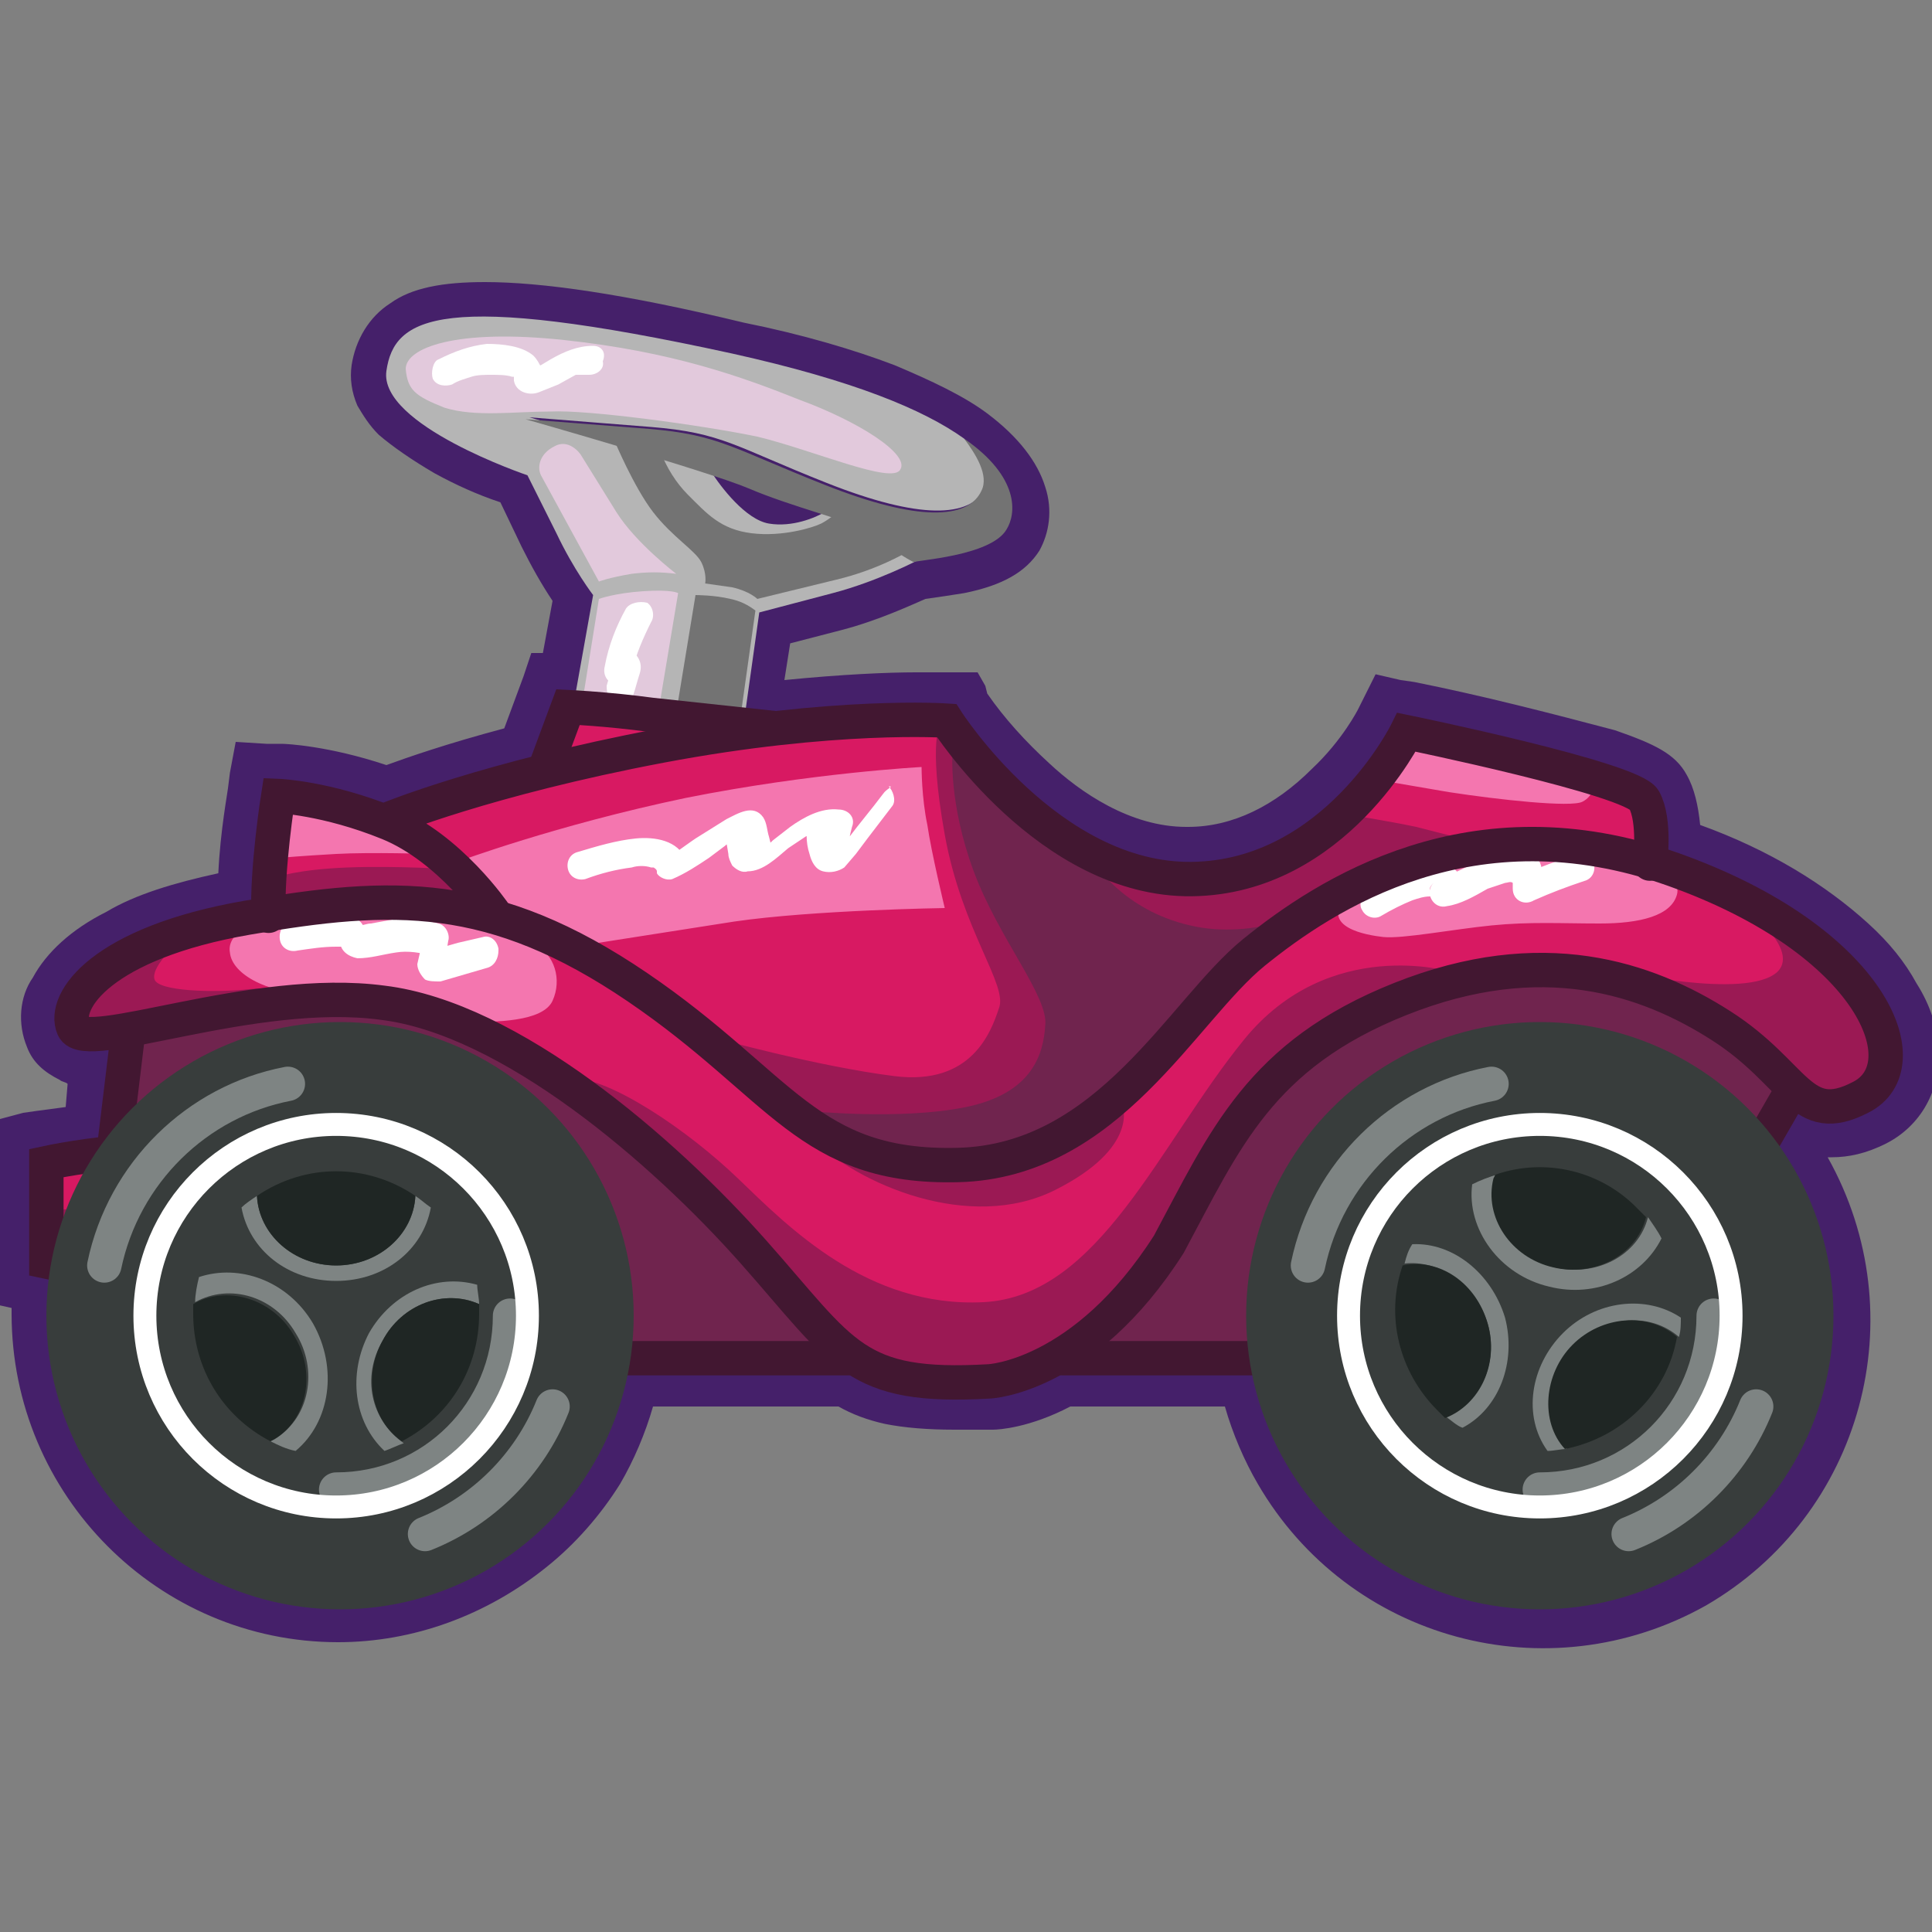 <?xml version="1.0" encoding="utf-8"?>
<!-- Generator: Adobe Illustrator 26.0.3, SVG Export Plug-In . SVG Version: 6.00 Build 0)  -->
<svg version="1.1" id="deichwave-logo" xmlns="http://www.w3.org/2000/svg" xmlns:xlink="http://www.w3.org/1999/xlink" x="0px"
	 y="0px" viewBox="0 0 100 100" style="enable-background:new 0 0 100 100;" xml:space="preserve">
<rect x="0" y="0" width="100" height="100" fill="#808080" stroke="none"/>
<style type="text/css">
	.st0{fill:#45206A;}
	.st1{fill:#D81962;}
	.st2{fill:#9B1954;}
	.st3{fill:#70244E;}
	.st4{fill:#F476AF;}
	.st5{fill:#FFFFFF;}
	.st6{fill:#B5B5B5;}
	.st7{fill:#737373;}
	.st8{fill:#E2C9DC;}
	.st9{fill:none;stroke:#421731;stroke-width:1.78;stroke-linecap:round;stroke-miterlimit:10;}
	.st10{fill:none;stroke:#421731;stroke-width:1.78;stroke-miterlimit:10;}
	.st11{fill:#383D3C;}
	.st12{fill:none;stroke:#7E8483;stroke-width:1.78;stroke-linecap:round;stroke-miterlimit:10;}
	.st13{fill:#7E8483;}
	.st14{fill:#1F2624;}
	.st15{fill:none;stroke:#FFFFFF;stroke-width:1.187;stroke-miterlimit:10;}
</style>
<g id="car">
	<path class="st0" d="M79.7,84.2c-7.4,0-13.8-5-15.6-12.2h-8.9c-1.7,1-3.7,1.4-5.7,1.3c-2.5,0-4.3-0.3-5.7-1.3H33.2
		c-0.8,3.3-2.7,6.3-5.3,8.5c-6.8,5.7-17,4.7-22.6-2.2C2.8,75.4,1.5,71.8,1.5,68v-1.1l-0.9-0.2v-8L2,58.4l2.2-0.4l0.3-2.7
		c-1.5-0.1-2.1-0.8-2.4-1.4c-0.4-0.9-0.3-2,0.3-3c0.6-1.1,1.8-2.2,3.4-3c1.6-0.9,3.8-1.6,6.2-2c0.1-2.3,0.5-4.8,0.5-5l0.2-1.5l1.6,0
		c0.1,0,2.4,0.1,5.5,1.2c1-0.3,3.3-1.2,6.8-2.1l1.4-3.8l0.8,0l0.7-3.8C29,30,28.4,29,27.9,28l-1.3-2.6c-0.6-0.2-2.1-0.8-3.6-1.6
		c-1.1-0.6-2.1-1.3-2.7-1.9c-0.9-0.9-1.3-1.9-1.2-2.8c0.1-0.7,0.4-1.8,1.6-2.6c1-0.6,2.4-0.9,4.4-0.9c2.9,0,7.1,0.6,13.1,1.9
		c5.7,1.2,9.8,2.8,12.3,4.5c1.4,1,2.4,2.2,2.7,3.3c0.2,0.9,0.1,1.9-0.3,2.6c-0.5,0.8-1.5,1.4-3.3,1.8c-0.7,0.1-1.3,0.2-2,0.2
		c-0.6,0.2-2.4,1.1-4.4,1.7L40,32.4l-0.5,3.5l0.8,0.1c2.9-0.3,5.8-0.5,8.8-0.4l0.9,0l0.5,0.8c0,0,1.3,1.9,3.3,3.8
		c1.8,1.6,4.6,3.6,7.8,3.6h0.1c2.6,0,4.9-1.1,7.1-3.3c1-1,1.8-2.1,2.5-3.3l0.6-1.2l1.3,0.3c3.5,0.7,6.9,1.6,10.3,2.5
		c2,0.6,2.8,1.1,3.2,1.8c0.4,0.8,0.5,1.9,0.6,2.8c3.7,1.3,6.7,3.1,8.8,5.1c2,1.9,3.2,4,3.3,5.9c0.1,1.8-0.7,3.3-2.2,4.1
		c-0.9,0.4-1.7,0.6-2.4,0.6c-0.6,0-1.3-0.2-1.8-0.5l-0.1,0.2C98,66,96.3,76.1,89,81.2C86.3,83.1,83,84.2,79.7,84.2L79.7,84.2z"/>
	<path class="st0" d="M25.1,16.4c2.7,0,6.7,0.5,12.9,1.9c6.3,1.4,9.9,2.9,12,4.4c2.9,2.1,2.7,3.9,2.2,4.7c-0.8,1.4-4.7,1.6-4.8,1.6
		c0,0-2,1-4.4,1.7l-3.8,1l-0.7,4.9l1.8,0.2v0c3.1-0.3,5.5-0.4,7-0.4l1.8,0l0.4,0l0.2,0.3c0,0,1.3,2,3.5,4c1.9,1.7,4.9,3.8,8.4,3.8
		h0.1c2.8,0,5.4-1.2,7.7-3.5c1.8-1.8,2.7-3.6,2.7-3.6l0.3-0.6L73,37c3.4,0.7,6.8,1.6,10.2,2.5c1.9,0.6,2.4,0.9,2.7,1.4
		c0.5,0.9,0.5,2.2,0.4,3.1l0.6,0.2c3.5,1.2,6.5,2.9,8.6,4.9c1.8,1.7,2.9,3.6,3,5.3c0.1,1.5-0.5,2.6-1.7,3.2c-0.8,0.4-1.4,0.6-2,0.6
		c-0.8,0-1.5-0.4-2.1-0.9l-0.8,1.6c2,2.6,3.1,5.8,3.1,9.1c0,8.4-6.7,15.2-15.1,15.3c-7.3,0-13.5-5.1-15-12.2H55
		c-1.7,1-3.6,1.4-5.5,1.3c-2.5,0-4.1-0.4-5.5-1.3H32.5c-1.6,8.2-9.6,13.5-17.9,11.9C7.5,81.6,2.4,75.3,2.4,68c0-0.6,0-1.2,0.1-1.8
		l-0.3-0.1L1.5,66v-6.5l0.7-0.1L5,58.8l0.5-4.4c0,0-0.1,0-0.1,0c-0.2,0-0.5,0-0.7,0c-0.6,0-1.5-0.1-1.8-0.9
		c-0.3-0.7-0.2-1.5,0.2-2.2c0.5-1,1.6-1.9,3-2.7c1.7-0.9,3.9-1.6,6.4-2l0.3,0c0-2.4,0.5-5.4,0.5-5.6l0.1-0.8l0.8,0
		c0.1,0,2.4,0.1,5.5,1.2c0.7-0.3,3.3-1.2,7.5-2.3l1.3-3.5h0.7l0.2,0l0.9-4.9c0,0-1-1.3-1.9-3.2l-1.5-3c0,0-7.7-2.7-7.3-5.4
		C20.2,17.6,21.2,16.4,25.1,16.4 M25.1,14.6c-2.2,0-3.8,0.3-4.9,1.1c-1.1,0.7-1.8,1.9-2,3.2c-0.1,0.7,0,1.4,0.3,2.1
		c0.3,0.5,0.6,1,1.1,1.5c0.7,0.6,1.7,1.3,2.9,2c1.1,0.6,2.2,1.1,3.4,1.5l1.1,2.3c0.5,1,1,1.9,1.6,2.8l-0.5,2.7l-0.6,0L27.1,35
		l-1,2.7c-3,0.8-5,1.5-6.1,1.9c-3-1-5.2-1.1-5.4-1.1h-0.8l-1.6-0.1L11.9,40l-0.1,0.8c0,0.1-0.4,2.2-0.5,4.4c-2.3,0.5-4.3,1.1-5.8,2
		c-1.8,0.9-3.1,2.1-3.8,3.4C1,51.6,0.9,53,1.4,54.2c0.3,0.8,0.9,1.3,1.7,1.7C3.2,56,3.4,56,3.5,56.1l-0.1,1.2l-1.5,0.2l-0.7,0.1
		L-0.3,58v9.5l0.9,0.2V68c0,9.4,7.6,17,16.9,17c3.9,0,7.7-1.4,10.8-3.9c1.5-1.2,2.8-2.7,3.8-4.3c0.7-1.2,1.3-2.6,1.7-4h9.6
		c0.7,0.4,1.5,0.7,2.4,0.9c1,0.2,2.2,0.3,3.6,0.3l2,0c0.3,0,1.9-0.1,4-1.2h8c0.4,1.4,1,2.8,1.7,4c4.7,8.1,15,10.9,23.2,6.3
		c8.1-4.7,10.9-15,6.3-23.2h0.2c0.9,0,1.8-0.2,2.8-0.7c1.8-0.9,2.9-2.8,2.7-4.9c0-1.1-0.4-2.3-1.1-3.4c-0.6-1.1-1.4-2.1-2.5-3.1
		c-2.2-2-5.1-3.8-8.7-5.1c-0.1-1-0.3-1.9-0.7-2.6c-0.6-1.1-1.7-1.6-3.7-2.3c-3.4-0.9-6.9-1.8-10.4-2.5l-0.7-0.1l-1.3-0.3l-0.6,1.2
		l-0.3,0.6c0,0-0.8,1.6-2.4,3.1c-1.9,1.9-4.1,3-6.4,3h-0.1c-2.9,0-5.5-1.8-7.1-3.3c-1.2-1.1-2.3-2.3-3.2-3.6L51,35.5l-0.4-0.7
		l-0.9,0l-0.4,0l-1.9,0c-1.4,0-3.8,0.1-6.8,0.4l0.3-1.9l2.7-0.7c1.9-0.5,3.6-1.3,4.3-1.6c0.7-0.1,1.4-0.2,2-0.3
		c2-0.4,3.2-1.1,3.9-2.2c0.5-0.9,0.7-2.1,0.3-3.3c-0.4-1.3-1.4-2.6-3-3.8c-1.2-0.9-2.9-1.7-4.8-2.5c-2.1-0.8-4.8-1.6-7.8-2.2
		C32.3,15.2,28,14.6,25.1,14.6z"/>
	<path class="st1" d="M93,56.5c0,0-7.2,13.5-7.3,13.5l-14.5,0.4l-16.7,0.1l-4.8,0.9l-5.9-1.1L6.2,70.2l-1.7-4.3l-2.2-0.8L2.1,60
		l3.8-0.6l0.5-5.9l-2.3,0l-0.5-1.5L7,49.2l7.1-2.1l0.5-6.1l5.7,1.7l8.2-2.7l1-3.1l7.1,0.6l12.3-0.5c0,0,4,8.4,12.3,8.2
		c8.4-0.2,11.5-7.6,11.5-7.6l12.2,3.3l0.9,4.1c0,0,4.7,0.9,7.9,3.9s3.9,6.2,3.9,6.2l-2.5,2.4L93,56.5z"/>
	<path class="st2" d="M2.6,62.6h3.8l-0.1,3.2l-4-0.5L2.6,62.6z"/>
	<path class="st2" d="M48.7,37.4c0,0-0.7,0.8,0.2,5.8s3.3,7.8,2.8,9c-0.4,1.2-1.4,4-5.4,3.5s-9.4-2-9.4-2s5.8,7.2,12.1,6.5
		c6.3-0.7,9.2-4.3,13.4-8.2s7.8-6.7,10.6-7.3c2.8-0.6,4.6-0.8,4.6-0.8l-4.3-1.1c-1.4-0.3-3.9-0.7-3.9-0.7s-3.3,4.2-8.3,3.9
		C56.2,45.5,48.7,37.4,48.7,37.4z"/>
	<path class="st2" d="M75.1,50.3c0,0-6.3-1.9-10.7,3.5s-7.5,13.3-13.5,13.6c-6,0.3-10.1-3.9-12.7-6.4c-2.6-2.5-6.6-5.2-8.6-5.2
		c-2,0,5.6,4.8,7.5,6.8c1.9,2,5.6,9,13.1,8.6c7.4-0.4,10.2-5.7,12-9.4c1.8-3.7,4.2-6.8,5.5-7.9C69.1,52.8,75.1,50.3,75.1,50.3z
		 M89.7,46.5c0,0,3.6,2.5,2.3,3.8c-1.6,1.5-8.5-0.1-8.5-0.1s5.6,1.9,7.1,3.9c1.5,1.9,3.9,3.9,5.6,2.8c1.8-1.1,2.1-3.4,0.2-5.6
		C94.6,49,89.7,46.5,89.7,46.5z M14.3,47.2l0-1.8c0,0,1.1-0.4,3.7-0.5c2.6-0.1,5.5,0.1,5.5,0.1l1,1.6L14.3,47.2z M9,49
		c0,0-1.2,1.1-1,1.7s3,0.7,4.9,0.5s4.6,0.3,4.6,0.3l-13.4,2c0,0-1.1-1.7,1.2-3.2C7.7,48.9,9,49,9,49z"/>
	<path class="st2" d="M58.1,57.2c0,0,0.9,2.2-3.5,4.4S44.4,61.3,42,58.9c-2.4-2.4,4.3,1.2,4.3,1.2s4.4,0.7,7.1-0.5
		S58.1,57.2,58.1,57.2z"/>
	<path class="st3" d="M6.2,59.6l0.6-6.2c0,0,7-2.3,12.7-1.2s9.6,3.1,13.8,6.9s9.8,10.8,9.8,10.8L6.5,70L6.2,59.6z M56.1,70
		c0,0,4.2-4.4,6-8c1.9-3.6,6.1-10.9,14.7-11.6C85.4,49.7,89,52,90,53.3s3.1,3.1,3.1,3.1l-7.4,13.9L56.1,70z M49.3,39
		c0,0-0.2,2.6,1.1,6.1s3.9,6.5,3.7,8c-0.1,1.5-0.7,3.5-4.1,4.2s-8.2,0.2-8.2,0.2s3.7,3.8,8.7,2.7c5-1.1,7.2-3.3,10.9-7
		c3.8-3.8,6.8-6.2,6.8-6.2s-3.2,1.7-6.6,0.9c-3.5-0.8-5-3.3-5-3.3L49.3,39z"/>
	<path class="st4" d="M47.7,39.7c0,0,0,1.6,0.3,3c0.2,1.4,0.9,4.3,0.9,4.3s-6.8,0.1-10.9,0.7L29.7,49l-4.2-1.7l-1.8-2.7
		c0,0,5.1-1.9,11.8-3.3C42,40,47.7,39.7,47.7,39.7z M14.9,41.6l-0.4,2.8c0,0,1.1-0.1,2.9-0.2s4.9,0,4.9,0S20,43,18.7,42.6
		C17.4,42.2,14.9,41.6,14.9,41.6z M13.5,47.6c0,0-1.8,0.6-1.6,1.7c0.1,1.1,1.9,2.2,4.8,2.2s6,1.3,7.5,1.4c1.4,0,3.9,0,4.4-1.1
		c0.5-1.1,0.1-2.4-0.9-2.9s-3-1.5-6.2-1.6S13.5,47.6,13.5,47.6z M84.7,44.6c0,0,2.4,0.6,2.1,1.7c-0.3,1.1-1.9,1.5-4,1.5
		c-2,0-3.6-0.1-5.6,0.1c-2,0.2-4.6,0.7-5.6,0.6c-0.9-0.1-3.2-0.5-2-2c1.1-1.5,4.2-2.7,7.4-2.8S84.7,44.6,84.7,44.6z M73.1,38.4
		l9.4,2.2c0,0,0,0.6-0.6,0.9c-0.6,0.3-4.3-0.1-6.9-0.5l-3.5-0.6"/>
	<path class="st5" d="M45.7,41.1c-0.6,0.8-1.2,1.5-1.8,2.3c-0.1,0.2-0.2,0.4-0.4,0.5c0.1,0,0,0,0,0c0.2-0.1,0.4,0,0.5,0.1v0
		c0,0,0-0.1,0-0.1c-0.1-0.4,0-0.7,0.1-1.1c0.2-0.5-0.2-0.9-0.7-0.9c-0.9-0.1-1.8,0.4-2.5,0.9l-0.9,0.7l0,0l-0.1,0.1l-0.2,0.1
		c-0.1,0.1-0.2,0.1-0.2,0.1h0c0.1,0,0.2,0,0.2,0l0.2,0.2v0v-0.1l0-0.2l-0.1-0.4c-0.1-0.3-0.1-0.7-0.3-1c-0.5-0.7-1.3-0.2-1.9,0.1
		L36,43.4c-0.3,0.2-0.7,0.5-1,0.7c-0.1,0.1-0.2,0.1-0.3,0.1l0.8,0.3c-0.4-1-1.6-1.2-2.6-1.1c-1,0.1-2,0.4-3,0.7
		c-0.4,0.1-0.6,0.5-0.5,0.9c0.1,0.4,0.5,0.6,0.9,0.5c0.8-0.3,1.6-0.5,2.4-0.6c0.3-0.1,0.7-0.1,1,0h0.1c0.1,0,0.1,0.1,0.2,0.1
		c-0.1,0,0,0,0,0.1h0c0,0,0,0.1,0,0.1c0.1,0.2,0.5,0.4,0.8,0.3c0.7-0.3,1.3-0.7,1.9-1.1l0.8-0.6c0.1-0.1,0.3-0.2,0.4-0.3l0.2-0.1
		c0.1,0,0.1,0,0.1,0c0,0-0.6-0.3-0.6-0.3l0,0.2l0,0.3l0.1,0.6c0,0.2,0.1,0.4,0.2,0.6c0.2,0.2,0.5,0.4,0.8,0.3c0.8,0,1.5-0.7,2.1-1.2
		l0.9-0.6c0.2-0.1,0.2-0.1,0.4-0.2l0.1,0h0.1c0.1,0,0.2,0,0.3,0l-0.7-0.9c-0.2,0.7-0.2,1.4,0,2c0.1,0.4,0.3,0.8,0.7,0.9
		c0.4,0.1,0.8,0,1.1-0.2l0.6-0.7l0.6-0.8l1.3-1.7c0.2-0.3,0-0.8-0.2-1C46.3,40.7,45.9,40.8,45.7,41.1z M25,48.5l-1.3,0.3L23,49
		l-0.3,0l-0.2,0c-0.1,0-0.1,0,0.1,0l0.3,0.2l0,0l0.2,0.3v0.1l0-0.1l0-0.2l0.1-0.6c0.1-0.3-0.1-0.8-0.5-0.9c-0.8-0.2-1.6-0.4-2.4-0.2
		l-1.1,0.2c-0.2,0-0.4,0.1-0.6,0.1c-0.2,0-0.1,0,0,0l0.2,0.3l0,0l0.1,0.4l0-0.2c0-0.1,0-0.2,0-0.3c-0.1-0.2-0.2-0.4-0.4-0.5
		c-0.3-0.2-0.8-0.1-1.1-0.1c-0.8,0-1.6,0.1-2.4,0.3c-0.4,0-0.6,0.5-0.5,0.9c0.1,0.4,0.5,0.6,0.9,0.5c0.7-0.1,1.3-0.2,2-0.2l0.5,0h0
		c0.1,0,0.1,0-0.1-0.3c-0.1-0.3-0.1-0.4-0.2-0.2v0.2c0,0.5,0.4,0.8,0.9,0.9c0.7,0,1.3-0.2,2-0.3c0.6-0.1,1.3,0,1.9,0.2l-0.5-0.9
		l-0.3,1.3c0,0.3,0.2,0.6,0.4,0.8c0.2,0.1,0.5,0.1,0.8,0.1l2.4-0.7c0.4-0.1,0.6-0.5,0.6-0.9c0,0,0,0,0-0.1
		C25.7,48.6,25.3,48.4,25,48.5z M81.7,44.2c-1,0.3-2,0.7-3,1.1l1.1,0.6l0-0.8c0-0.4-0.2-0.8-0.6-0.9c-0.5-0.2-1.2-0.1-1.7,0
		c-1,0.3-1.9,0.9-2.8,1.2l0.7,1.2c0.4-0.4,0.4-1.1,0-1.5c-0.1-0.1-0.1-0.1-0.2-0.2c-0.5-0.3-1.1-0.2-1.7,0c-1,0.2-1.9,0.7-2.7,1.2
		c-0.3,0.2-0.5,0.7-0.3,1c0.2,0.4,0.7,0.5,1,0.3c0,0,0,0,0,0c0.5-0.3,1.1-0.6,1.6-0.8c0.3-0.1,0.6-0.2,0.9-0.2c0.1,0,0.2,0,0.3,0h0
		l0,0c-0.2-0.2-0.5-0.3-0.1-0.7c-0.5,0.5,0,1.4,0.7,1.2c0.7-0.1,1.4-0.5,2.1-0.9c0.3-0.1,0.6-0.2,0.9-0.3c0.1,0,0.3-0.1,0.4,0
		c0.1,0,0.2,0,0.3,0h0l-0.3-0.2c0-0.1,0-0.3,0-0.1l0,0.2V46c0,0.6,0.6,0.9,1.1,0.6c0.9-0.4,1.7-0.7,2.6-1c0.4-0.1,0.6-0.5,0.5-0.9
		C82.4,44.3,82.1,44.1,81.7,44.2z"/>
	<path class="st6" d="M49.9,22.7c-2.1-1.5-5.7-3-12-4.4C22.8,15,20.4,16.4,20,19.2c-0.4,2.8,7.3,5.4,7.3,5.4l1.5,3
		c0.9,1.9,1.9,3.2,1.9,3.2l-1,5.6l8.8,1l0.8-5.7l3.8-1c2.3-0.6,4.4-1.7,4.4-1.7c-0.9-0.5-1.7-1.2-2.3-1.6c-0.4-0.2-1.4-0.6-2.5-0.9
		c-0.5,0.3-1.7,0.8-2.9,0.6c-1.2-0.2-2.5-1.9-3-2.7c-3.5-1.1-9.4-2.8-9.4-2.8l6.3,0.5c3.7,0.3,4.3,1,9.1,2.9s7.4,1.8,8.2,0.3
		C51.3,24.5,50.6,23.4,49.9,22.7z"/>
	<path class="st7" d="M52.1,27.4c0.5-0.8,0.7-2.7-2.2-4.7c0.6,0.8,1.3,1.9,0.9,2.7c-0.7,1.5-3.3,1.6-8.1-0.3s-5.5-2.6-9.1-2.9
		l-6.4-0.5c0,0,9.5,2.7,11.6,3.6s5.3,1.7,6.2,2.2c0.5,0.3,1.3,1.1,2.3,1.6C47.3,29,51.3,28.8,52.1,27.4z M34.9,37.5l1.1-6.7
		c0,0,1,0,1.8,0.2c0.5,0.1,0.9,0.3,1.3,0.6l-0.8,5.7L34.9,37.5z"/>
	<path class="st7" d="M46.9,28.6c0,0-1.5,0.9-3.6,1.4l-4.1,1c0,0-0.4-0.4-1.3-0.6l-1.4-0.2c0,0,0.1-0.5-0.2-1.1s-1.5-1.3-2.5-2.6
		c-1-1.3-2-3.7-2-3.7l2.4,0.6c0.3,0.8,0.8,1.6,1.4,2.2c1,1,1.7,1.8,3.3,2c1.6,0.2,3.2-0.3,3.6-0.5s1-0.7,1-0.7l2.9,1.2L46.9,28.6z"
		/>
	<path class="st8" d="M34.1,36.7l1-6c0,0-0.3-0.2-1.8-0.1C31.8,30.7,31,31,31,31l-0.9,5.6L34.1,36.7z M28,24.6l3,5.5
		c0,0,0.5-0.2,1.7-0.4c0.8-0.1,1.5-0.1,2.3,0c0,0-2.1-1.6-3.1-3.2l-1.8-2.9c-0.1-0.2-0.7-0.9-1.4-0.5C27.9,23.5,27.8,24.2,28,24.6z
		 M21,19.1c0-1.1,2.6-2.1,8.2-1.5s9.2,1.9,12.2,3.1c3,1.1,5.7,2.8,5.2,3.6c-0.4,0.8-4.5-1-7.4-1.7c-2.9-0.6-8.8-1.4-10.7-1.3
		c-1.9,0-3.9,0.3-5.5-0.2C21.5,20.5,21.1,20.2,21,19.1z"/>
	<path class="st5" d="M32.4,31.5c-0.5,0.9-0.9,1.9-1.1,3c-0.1,0.4,0.1,0.8,0.5,0.9c0.1,0,0.1,0,0.2,0c0.3,0,0.7-0.1,0.9-0.2l-1-1
		c-0.2,0.4-0.4,0.9-0.5,1.3c0,0.4,0.1,0.8,0.5,0.9c0.4,0,0.8-0.1,0.9-0.5c0.1-0.3,0.2-0.7,0.3-1c0.1-0.3,0.1-0.6-0.1-0.9
		c-0.2-0.3-0.6-0.3-0.9-0.1H32l0.7,0.9c0.2-0.9,0.6-1.8,1-2.6c0.2-0.3,0.1-0.8-0.2-1C33.1,31.1,32.6,31.2,32.4,31.5z M30.7,17.9
		c-0.8,0-1.5,0.3-2.2,0.7L28,18.9L27.6,19l-0.1,0c0.4,0.4,0.6,0.5,0.5,0.2c0-0.1,0-0.1,0-0.2c-0.1-0.2-0.2-0.4-0.4-0.6
		c-0.6-0.5-1.6-0.6-2.4-0.6c-0.9,0.1-1.7,0.4-2.5,0.8c-0.3,0.1-0.4,0.7-0.3,1c0.2,0.4,0.7,0.4,1,0.3c0.3-0.2,0.7-0.3,1-0.4
		c0.3-0.1,0.7-0.1,1-0.1c0.4,0,0.8,0,1.1,0.1h0c0,0,0.1,0,0.1,0h0c0,0,0-0.1,0,0c0,0.1,0,0.1,0,0.2c0.1,0.6,0.8,0.8,1.3,0.6l1-0.4
		l0.9-0.5l0.1,0c0.1,0,0.2,0,0.2,0c0,0,0.2,0,0.1,0c0.1,0,0.2,0,0.3,0c0.4,0,0.8-0.3,0.7-0.7C31.4,18.2,31.1,17.9,30.7,17.9
		L30.7,17.9z"/>
	<path class="st9" d="M92.6,56.7L90.7,60"/>
	<path class="st10" d="M51.2,71.5c-7,0.4-7.5-1.4-12.2-6.7S26.4,52.7,19.8,51.9C13.1,51,4.4,54.6,3.8,53.2s1.5-4.4,9-5.7
		s12.7-1.5,20.2,3.6s8.8,9.4,16.6,9.2c7.8-0.2,11.6-8,15.3-11c3.7-3,11.3-8,21.7-4.3c10.4,3.7,12.9,10.2,9.7,11.8
		c-3.1,1.6-3.3-1.2-7.2-3.7c-3.9-2.5-9.3-4.3-16.6-1.4s-9.1,7.3-12,12.7C56.1,71.3,51.2,71.5,51.2,71.5z"/>
	<path class="st9" d="M20.1,42.4c0,0,5.1-2.1,14.1-3.8S49,37.3,49,37.3s5.3,8.3,12.7,8.2s11.1-7.6,11.1-7.6s11.7,2.4,12.3,3.5
		c0.6,1.1,0.3,3.3,0.3,3.3 M13.9,47.4c-0.1-2.4,0.5-6.2,0.5-6.2s2.5,0.1,5.7,1.4s5.5,4.7,5.5,4.7 M7,59.6c-2.3,0.1-4.6,0.6-4.6,0.6
		v5.1c0,0,2.8,0.6,4.3,0.7"/>
	<path class="st9" d="M6.6,53.7l-0.7,5.8 M55,70.3h15.8 M29.7,70.3h14.2"/>
	<path class="st10" d="M28.1,40.1l1.3-3.5c0,0,2.1,0.1,4.3,0.4l6.5,0.7"/>
	<circle class="st11" cx="79.7" cy="68.1" r="15.2"/>
	<circle class="st11" cx="17.6" cy="68.1" r="15.2"/>
	<path class="st12" d="M79.7,77.1c5,0,9-4,9-9c0,0,0,0,0,0 M84.3,79.4c3-1.2,5.4-3.6,6.6-6.6 M77.2,56.1c-4.7,0.9-8.5,4.6-9.5,9.4"
		/>
	<path class="st13" d="M80.9,69c-1.7,1.7-2.1,4.3-0.8,6.1c0.3,0,0.7-0.1,1-0.1c-1.3-1.5-1.2-3.9,0.4-5.4c1.6-1.5,3.9-1.7,5.4-0.4
		c0.1-0.3,0.1-0.7,0.1-1C85.2,67,82.6,67.3,80.9,69z"/>
	<path class="st14" d="M86.8,69.2c-1.5-1.3-3.9-1.1-5.4,0.4c-1.5,1.5-1.7,4-0.4,5.4C84,74.4,86.3,72.1,86.8,69.2z"/>
	<path class="st13" d="M80.2,66.6c2.4,0.6,4.8-0.5,5.8-2.5c-0.2-0.4-0.5-0.8-0.7-1.1c-0.5,2-2.7,3.1-4.8,2.6
		c-2.2-0.5-3.6-2.6-3.1-4.6l0.1-0.2c-0.4,0.1-0.9,0.3-1.3,0.5C75.9,63.6,77.6,66,80.2,66.6z"/>
	<path class="st14" d="M77.4,60.8L77.3,61c-0.5,2,0.9,4.1,3.1,4.6c2.1,0.5,4.3-0.6,4.8-2.6l-0.4-0.4C82.9,60.6,80,59.9,77.4,60.8z"
		/>
	<path class="st13" d="M77,68.5c0.6,2-0.4,4.2-2.2,4.8c0.3,0.2,0.6,0.5,0.9,0.6c1.9-1,2.8-3.4,2.2-5.7c-0.7-2.3-2.7-3.9-4.8-3.8
		c-0.2,0.3-0.3,0.6-0.4,1C74.5,65.2,76.4,66.5,77,68.5z"/>
	<path class="st14" d="M77,68.5c-0.6-2.1-2.5-3.4-4.4-3c-0.9,2.6-0.2,5.5,1.8,7.5l0.4,0.4C76.6,72.7,77.6,70.6,77,68.5z"/>
	<circle class="st15" cx="79.7" cy="68.1" r="9.9"/>
	<circle class="st11" cx="17.3" cy="68.1" r="14"/>
	<path class="st12" d="M17.4,77.1c5,0,9-4,9-9c0,0,0,0,0,0 M22,79.4c3-1.2,5.4-3.6,6.6-6.6 M14.9,56.1c-4.7,0.9-8.5,4.6-9.5,9.4"/>
	<path class="st13" d="M17.4,66.3c2.5,0,4.5-1.6,4.9-3.8c-0.3-0.2-0.5-0.4-0.8-0.6c-0.1,2-1.9,3.6-4.1,3.6s-4-1.6-4.1-3.6
		c-0.3,0.2-0.6,0.4-0.8,0.6C12.9,64.7,14.9,66.3,17.4,66.3z"/>
	<path class="st14" d="M13.3,61.9c0.1,2,1.9,3.6,4.1,3.6s4-1.6,4.1-3.6C19,60.2,15.8,60.2,13.3,61.9z"/>
	<path class="st13" d="M16.2,68.5c-1.3-2.2-3.8-3.1-5.9-2.4c-0.1,0.4-0.2,0.9-0.2,1.3c1.8-1,4.1-0.3,5.2,1.6c1.2,1.9,0.7,4.4-1,5.4
		L14,74.6c0.4,0.2,0.8,0.4,1.3,0.5C17.1,73.6,17.5,70.8,16.2,68.5z"/>
	<path class="st14" d="M14,74.6l0.2-0.1c1.7-1,2.2-3.5,1-5.4c-1.1-1.9-3.5-2.6-5.2-1.6V68C10,70.8,11.5,73.3,14,74.6z"/>
	<path class="st13" d="M19.8,69.4c1-1.9,3.2-2.7,5-1.9c0-0.3-0.1-0.7-0.1-1c-2.1-0.6-4.4,0.4-5.6,2.5c-1.1,2.1-0.8,4.6,0.8,6.1
		c0.3-0.1,0.7-0.3,1-0.4C19.2,73.5,18.7,71.3,19.8,69.4z"/>
	<path class="st14" d="M19.8,69.4c-1,1.8-0.6,4.1,1,5.2c2.5-1.3,4-3.8,4-6.6v-0.5C23,66.7,20.8,67.5,19.8,69.4z"/>
	<circle class="st15" cx="17.4" cy="68.1" r="9.9"/>
</g>
</svg>
